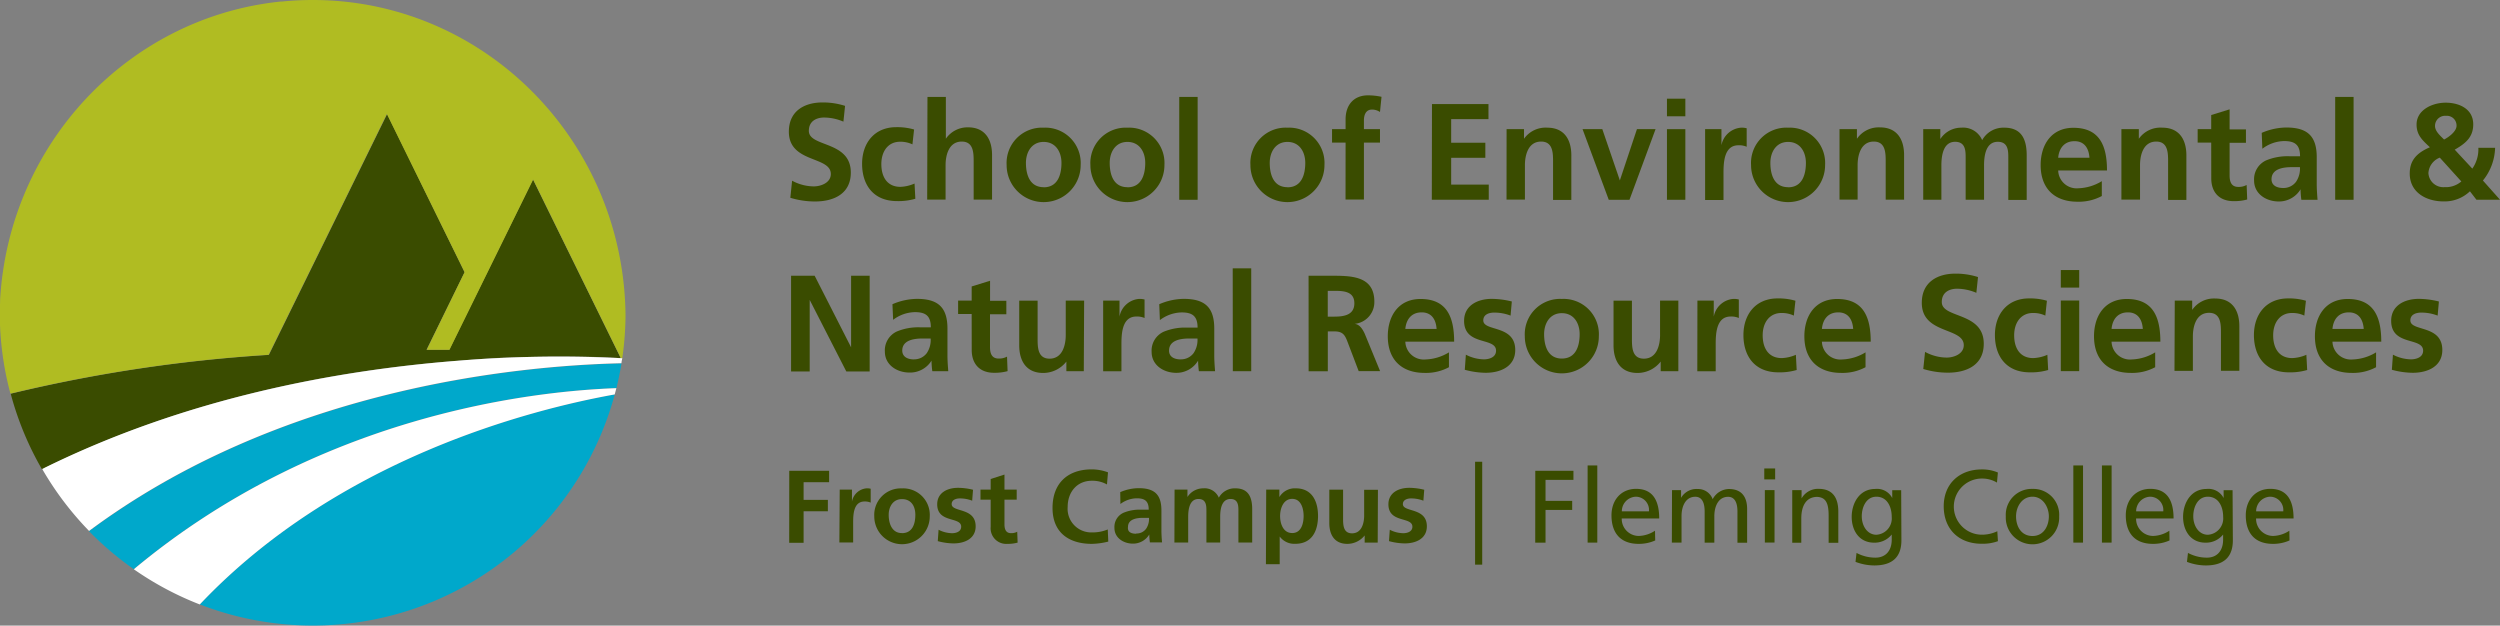 ﻿<svg id="Logo" xmlns="http://www.w3.org/2000/svg" viewBox="0 0 438.99 109.85" width="438.99" height="109.85">
  <rect x="0" y="0" width="438.99" height="109.85" fill="#808080" stroke="none"/>
  <defs>
    <style>.cls-1{fill:#3a4c00;}.cls-2{fill:#00a8cb;}.cls-3{fill:#fff;}.cls-4{fill:#b0bc22;}</style>
  </defs>
  <title>SENRS_logo</title>
  <path class="cls-1" d="M212.39,70.94a8.7,8.7,0,0,0-3.42-.72c-1.16,0-2.65.51-2.65,2.34,0,2.91,7.37,1.69,7.37,7.32,0,3.68-2.91,5.08-6.31,5.08a14.81,14.81,0,0,1-4.31-.65l.31-3a8.1,8.1,0,0,0,3.8,1c1.28,0,3-.65,3-2.17,0-3.2-7.37-1.88-7.37-7.44,0-3.76,2.91-5.13,5.87-5.13a12.69,12.69,0,0,1,4,.6Z" transform="translate(-64.29 -49.58)" />
  <path class="cls-1" d="M224.51,74.93a4.88,4.88,0,0,0-2.19-.46c-2,0-3.27,1.59-3.27,3.92s1.08,4,3.35,4a6.85,6.85,0,0,0,2.48-.58l.14,2.67a10.52,10.52,0,0,1-3.23.41c-4.07,0-6.12-2.77-6.12-6.55,0-3.59,2.12-6.43,6-6.43a10.51,10.51,0,0,1,3.13.41Z" transform="translate(-64.29 -49.58)" />
  <path class="cls-1" d="M227.15,66.6h3.23v7.34h0a4.62,4.62,0,0,1,3.9-2c2.94,0,4.21,2.07,4.21,4.86v7.83h-3.23V78c0-1.52,0-3.56-2.09-3.56-2.34,0-2.84,2.53-2.84,4.12v6.07h-3.23Z" transform="translate(-64.29 -49.58)" />
  <path class="cls-1" d="M247.55,72a6.21,6.21,0,0,1,6.5,6.57,6.49,6.49,0,0,1-13,0A6.21,6.21,0,0,1,247.55,72Zm0,10.47c2.48,0,3.13-2.22,3.13-4.29,0-1.9-1-3.68-3.13-3.68s-3.11,1.83-3.11,3.68C244.44,80.21,245.09,82.45,247.55,82.45Z" transform="translate(-64.29 -49.58)" />
  <path class="cls-1" d="M262.26,72a6.21,6.21,0,0,1,6.5,6.57,6.49,6.49,0,0,1-13,0A6.21,6.21,0,0,1,262.26,72Zm0,10.47c2.48,0,3.13-2.22,3.13-4.29,0-1.9-1-3.68-3.13-3.68s-3.11,1.83-3.11,3.68C259.15,80.21,259.8,82.45,262.26,82.45Z" transform="translate(-64.29 -49.58)" />
  <path class="cls-1" d="M271.36,66.6h3.23V84.66h-3.23Z" transform="translate(-64.29 -49.58)" />
  <path class="cls-1" d="M290.36,72a6.21,6.21,0,0,1,6.5,6.57,6.49,6.49,0,0,1-13,0A6.2,6.2,0,0,1,290.36,72Zm0,10.47c2.48,0,3.13-2.22,3.13-4.29,0-1.9-1-3.68-3.13-3.68s-3.11,1.83-3.11,3.68C287.25,80.21,287.9,82.45,290.36,82.45Z" transform="translate(-64.29 -49.58)" />
  <path class="cls-1" d="M300.57,74.62h-2.38V72.26h2.38V70.53c0-2.48,1.4-4.21,3.95-4.21a11.38,11.38,0,0,1,2.36.26l-.27,2.67a2.49,2.49,0,0,0-1.4-.43c-1.08,0-1.42.94-1.42,1.9v1.54h2.82v2.36h-2.82v10h-3.23Z" transform="translate(-64.29 -49.58)" />
  <path class="cls-1" d="M315.74,67.85h9.92V70.5h-6.55v4.14h6v2.65h-6V82h6.6v2.65h-10Z" transform="translate(-64.29 -49.58)" />
  <path class="cls-1" d="M328.84,72.26h3.06v1.69h0A4.63,4.63,0,0,1,336,72c2.94,0,4.21,2.07,4.21,4.86v7.83H337V78c0-1.52,0-3.56-2.1-3.56-2.34,0-2.84,2.53-2.84,4.12v6.07h-3.23Z" transform="translate(-64.29 -49.58)" />
  <path class="cls-1" d="M342.18,72.26h3.47l3.08,9h0l3-9H355l-4.58,12.4h-3.64Z" transform="translate(-64.29 -49.58)" />
  <path class="cls-1" d="M357,66.91h3.23V70H357Zm0,5.35h3.23v12.4H357Z" transform="translate(-64.29 -49.58)" />
  <path class="cls-1" d="M363.7,72.26h2.87v2.82h0A3.8,3.8,0,0,1,370,72a3.51,3.51,0,0,1,1,.1v3.25a3.3,3.3,0,0,0-1.45-.26c-2.62,0-2.62,3.27-2.62,5.06v4.55H363.7Z" transform="translate(-64.29 -49.58)" />
  <path class="cls-1" d="M378.27,72a6.21,6.21,0,0,1,6.5,6.57,6.49,6.49,0,0,1-13,0A6.2,6.2,0,0,1,378.27,72Zm0,10.47c2.48,0,3.13-2.22,3.13-4.29,0-1.9-1-3.68-3.13-3.68s-3.11,1.83-3.11,3.68C375.16,80.21,375.81,82.45,378.27,82.45Z" transform="translate(-64.29 -49.58)" />
  <path class="cls-1" d="M387.3,72.26h3.06v1.69h0a4.63,4.63,0,0,1,4.07-2c2.94,0,4.21,2.07,4.21,4.86v7.83h-3.23V78c0-1.52,0-3.56-2.09-3.56-2.34,0-2.84,2.53-2.84,4.12v6.07H387.3Z" transform="translate(-64.29 -49.58)" />
  <path class="cls-1" d="M402,72.26h3V74h0a4.37,4.37,0,0,1,3.69-2,3.62,3.62,0,0,1,3.66,2.19A4.25,4.25,0,0,1,416.24,72c3.06,0,3.93,2.09,3.93,4.86v7.83h-3.23V77.27c0-1.16,0-2.79-1.85-2.79-2.14,0-2.41,2.55-2.41,4.17v6h-3.23V77.27c0-1.16,0-2.79-1.85-2.79-2.14,0-2.41,2.55-2.41,4.17v6H402Z" transform="translate(-64.29 -49.58)" />
  <path class="cls-1" d="M433.36,84a8.52,8.52,0,0,1-4.26,1c-4.09,0-6.48-2.36-6.48-6.43,0-3.59,1.9-6.55,5.75-6.55,4.6,0,5.9,3.15,5.9,7.49h-8.57a3.24,3.24,0,0,0,3.54,3.13,8.36,8.36,0,0,0,4.12-1.25Zm-2.17-6.72c-.1-1.57-.82-2.91-2.62-2.91s-2.72,1.25-2.87,2.91Z" transform="translate(-64.29 -49.58)" />
  <path class="cls-1" d="M436.8,72.26h3.06v1.69h0A4.63,4.63,0,0,1,444,72c2.94,0,4.21,2.07,4.21,4.86v7.83H445V78c0-1.52,0-3.56-2.09-3.56-2.34,0-2.84,2.53-2.84,4.12v6.07H436.8Z" transform="translate(-64.29 -49.58)" />
  <path class="cls-1" d="M452.57,74.62h-2.38V72.26h2.38V69.78l3.23-1v3.52h2.87v2.36H455.8V80.4c0,1.06.29,2,1.52,2a2.88,2.88,0,0,0,1.47-.34l.1,2.55a8.49,8.49,0,0,1-2.38.29c-2.53,0-3.93-1.57-3.93-4Z" transform="translate(-64.29 -49.58)" />
  <path class="cls-1" d="M461.44,72.91a11.1,11.1,0,0,1,4.31-.94c3.78,0,5.35,1.57,5.35,5.23v1.59c0,1.25,0,2.19,0,3.11s.07,1.81.14,2.77h-2.84a14.86,14.86,0,0,1-.14-1.85h0a4.43,4.43,0,0,1-3.83,2.14c-2.19,0-4.33-1.32-4.33-3.68a3.64,3.64,0,0,1,2.12-3.54,9.83,9.83,0,0,1,4.17-.72h1.78c0-2-.89-2.67-2.79-2.67a6.49,6.49,0,0,0-3.83,1.35Zm3.78,9.68a2.74,2.74,0,0,0,2.26-1.11,4.11,4.11,0,0,0,.67-2.55h-1.4c-1.45,0-3.59.24-3.59,2.14C463.17,82.13,464.06,82.59,465.22,82.59Z" transform="translate(-64.29 -49.58)" />
  <path class="cls-1" d="M474.34,66.6h3.23V84.66h-3.23Z" transform="translate(-64.29 -49.58)" />
  <path class="cls-1" d="M498.42,79.19a5.92,5.92,0,0,0,1.06-3.66h2.94a9.51,9.51,0,0,1-2.14,5.75l3,3.37h-4.14L498,83.17a6.44,6.44,0,0,1-4.57,1.78c-3.32,0-6-1.73-6-4.89,0-2,.87-3.49,3.54-4.62-1.3-1.23-2.34-2.12-2.34-4,0-2.55,2.75-3.83,5.11-3.83s4.84,1.08,4.84,3.8c0,2.31-1.42,3.39-3.25,4.45Zm-5.71-1.93a3.11,3.11,0,0,0-2,2.7,2.62,2.62,0,0,0,2.84,2.48,4.13,4.13,0,0,0,2.94-1Zm2.94-5.61a1.7,1.7,0,0,0-1.85-1.73,1.77,1.77,0,0,0-1.93,1.78c0,.94.94,1.73,1.59,2.38C494.3,73.66,495.65,72.65,495.65,71.66Z" transform="translate(-64.29 -49.58)" />
  <path class="cls-1" d="M203.2,98h4.14l6.4,12.57h0V98H217v16.81H212.9l-6.43-12.57h0v12.57H203.2Z" transform="translate(-64.29 -49.58)" />
  <path class="cls-1" d="M221,103a11.09,11.09,0,0,1,4.31-.94c3.78,0,5.35,1.57,5.35,5.23v1.59c0,1.25,0,2.19,0,3.11s.07,1.81.14,2.77H228a15,15,0,0,1-.14-1.85h0A4.43,4.43,0,0,1,224,115c-2.19,0-4.33-1.32-4.33-3.68a3.64,3.64,0,0,1,2.12-3.54,9.83,9.83,0,0,1,4.17-.72h1.78c0-2-.89-2.67-2.79-2.67a6.49,6.49,0,0,0-3.83,1.35Zm3.78,9.68a2.74,2.74,0,0,0,2.26-1.11,4.11,4.11,0,0,0,.67-2.55h-1.4c-1.44,0-3.59.24-3.59,2.14C222.75,112.23,223.64,112.69,224.79,112.69Z" transform="translate(-64.29 -49.58)" />
  <path class="cls-1" d="M234.91,104.72h-2.38v-2.36h2.38V99.88l3.23-1v3.52H241v2.36h-2.87v5.78c0,1.06.29,2,1.52,2a2.88,2.88,0,0,0,1.47-.34l.1,2.55a8.5,8.5,0,0,1-2.38.29c-2.53,0-3.92-1.57-3.92-4Z" transform="translate(-64.29 -49.58)" />
  <path class="cls-1" d="M254.6,114.76h-3.06v-1.69h0a5.17,5.17,0,0,1-4.07,2c-2.94,0-4.21-2.07-4.21-4.86v-7.83h3.23V109c0,1.52,0,3.56,2.1,3.56,2.34,0,2.84-2.53,2.84-4.12v-6.07h3.23Z" transform="translate(-64.29 -49.58)" />
  <path class="cls-1" d="M258,102.36h2.87v2.82h0a3.8,3.8,0,0,1,3.4-3.11,3.51,3.51,0,0,1,1,.1v3.25a3.3,3.3,0,0,0-1.44-.26c-2.62,0-2.62,3.27-2.62,5.06v4.55H258Z" transform="translate(-64.29 -49.58)" />
  <path class="cls-1" d="M267.85,103a11.09,11.09,0,0,1,4.31-.94c3.78,0,5.35,1.57,5.35,5.23v1.59c0,1.25,0,2.19,0,3.11s.07,1.81.14,2.77h-2.84a14.84,14.84,0,0,1-.14-1.85h0a4.43,4.43,0,0,1-3.83,2.14c-2.19,0-4.33-1.32-4.33-3.68a3.64,3.64,0,0,1,2.12-3.54,9.83,9.83,0,0,1,4.17-.72h1.78c0-2-.89-2.67-2.79-2.67a6.49,6.49,0,0,0-3.83,1.35Zm3.78,9.68a2.74,2.74,0,0,0,2.26-1.11,4.11,4.11,0,0,0,.67-2.55h-1.4c-1.45,0-3.59.24-3.59,2.14C269.58,112.23,270.47,112.69,271.63,112.69Z" transform="translate(-64.29 -49.58)" />
  <path class="cls-1" d="M280.75,96.7H284v18.06h-3.23Z" transform="translate(-64.29 -49.58)" />
  <path class="cls-1" d="M294.07,98h3.63c3.61,0,7.92-.12,7.92,4.55a3.84,3.84,0,0,1-3.47,3.9v0c.91.07,1.44,1,1.78,1.73l2.7,6.57h-3.76l-2-5.25c-.48-1.25-.91-1.73-2.34-1.73h-1.08v7h-3.37Zm3.37,7.18h1.11c1.66,0,3.56-.24,3.56-2.34s-1.88-2.19-3.56-2.19h-1.11Z" transform="translate(-64.29 -49.58)" />
  <path class="cls-1" d="M318.72,114.06a8.52,8.52,0,0,1-4.26,1c-4.09,0-6.48-2.36-6.48-6.43,0-3.59,1.9-6.55,5.75-6.55,4.6,0,5.9,3.15,5.9,7.49h-8.57a3.24,3.24,0,0,0,3.54,3.13,8.36,8.36,0,0,0,4.12-1.25Zm-2.17-6.72c-.1-1.57-.82-2.91-2.62-2.91s-2.72,1.25-2.87,2.91Z" transform="translate(-64.29 -49.58)" />
  <path class="cls-1" d="M329.54,105a7.92,7.92,0,0,0-2.89-.53c-.87,0-1.9.31-1.9,1.37,0,2,5.61.72,5.61,5.2,0,2.89-2.58,4-5.2,4a14.43,14.43,0,0,1-3.66-.53l.19-2.65a7.08,7.08,0,0,0,3.18.82c.82,0,2.12-.31,2.12-1.52,0-2.43-5.61-.77-5.61-5.25,0-2.67,2.34-3.85,4.86-3.85a14.86,14.86,0,0,1,3.52.46Z" transform="translate(-64.29 -49.58)" />
  <path class="cls-1" d="M338.54,102.07a6.21,6.21,0,0,1,6.5,6.57,6.49,6.49,0,0,1-13,0A6.21,6.21,0,0,1,338.54,102.07Zm0,10.47c2.48,0,3.13-2.22,3.13-4.29,0-1.9-1-3.68-3.13-3.68s-3.11,1.83-3.11,3.68C335.43,110.3,336.08,112.54,338.54,112.54Z" transform="translate(-64.29 -49.58)" />
  <path class="cls-1" d="M359,114.76H355.9v-1.69h0a5.17,5.17,0,0,1-4.07,2c-2.94,0-4.21-2.07-4.21-4.86v-7.83h3.23V109c0,1.52,0,3.56,2.1,3.56,2.34,0,2.84-2.53,2.84-4.12v-6.07H359Z" transform="translate(-64.29 -49.58)" />
  <path class="cls-1" d="M362.35,102.36h2.87v2.82h0a3.8,3.8,0,0,1,3.4-3.11,3.5,3.5,0,0,1,1,.1v3.25a3.29,3.29,0,0,0-1.44-.26c-2.62,0-2.62,3.27-2.62,5.06v4.55h-3.23Z" transform="translate(-64.29 -49.58)" />
  <path class="cls-1" d="M379.28,105a4.86,4.86,0,0,0-2.19-.46c-2,0-3.28,1.59-3.28,3.92s1.08,4,3.35,4a6.84,6.84,0,0,0,2.48-.58l.14,2.67a10.51,10.51,0,0,1-3.23.41c-4.07,0-6.12-2.77-6.12-6.55,0-3.59,2.12-6.43,6-6.43a10.51,10.51,0,0,1,3.13.41Z" transform="translate(-64.29 -49.58)" />
  <path class="cls-1" d="M391.87,114.06a8.52,8.52,0,0,1-4.26,1c-4.09,0-6.48-2.36-6.48-6.43,0-3.59,1.9-6.55,5.75-6.55,4.6,0,5.9,3.15,5.9,7.49h-8.57a3.24,3.24,0,0,0,3.54,3.13,8.36,8.36,0,0,0,4.12-1.25Zm-2.17-6.72c-.1-1.57-.82-2.91-2.62-2.91s-2.72,1.25-2.87,2.91Z" transform="translate(-64.29 -49.58)" />
  <path class="cls-1" d="M411.33,101a8.69,8.69,0,0,0-3.42-.72c-1.16,0-2.65.51-2.65,2.34,0,2.91,7.37,1.69,7.37,7.32,0,3.68-2.91,5.08-6.31,5.08a14.82,14.82,0,0,1-4.31-.65l.31-3a8.09,8.09,0,0,0,3.8,1c1.28,0,3-.65,3-2.17,0-3.2-7.37-1.88-7.37-7.44,0-3.76,2.91-5.13,5.87-5.13a12.69,12.69,0,0,1,4,.6Z" transform="translate(-64.29 -49.58)" />
  <path class="cls-1" d="M423.44,105a4.86,4.86,0,0,0-2.19-.46c-2,0-3.28,1.59-3.28,3.92s1.08,4,3.35,4a6.84,6.84,0,0,0,2.48-.58l.14,2.67a10.51,10.51,0,0,1-3.23.41c-4.07,0-6.12-2.77-6.12-6.55,0-3.59,2.12-6.43,6-6.43a10.51,10.51,0,0,1,3.13.41Z" transform="translate(-64.29 -49.58)" />
  <path class="cls-1" d="M426.16,97h3.23v3.08h-3.23Zm0,5.35h3.23v12.4h-3.23Z" transform="translate(-64.29 -49.58)" />
  <path class="cls-1" d="M442.73,114.06a8.52,8.52,0,0,1-4.26,1c-4.09,0-6.48-2.36-6.48-6.43,0-3.59,1.9-6.55,5.75-6.55,4.6,0,5.9,3.15,5.9,7.49h-8.57a3.24,3.24,0,0,0,3.54,3.13,8.37,8.37,0,0,0,4.12-1.25Zm-2.17-6.72c-.1-1.57-.82-2.91-2.62-2.91s-2.72,1.25-2.87,2.91Z" transform="translate(-64.29 -49.58)" />
  <path class="cls-1" d="M446.17,102.36h3.06V104h0a4.63,4.63,0,0,1,4.07-2c2.94,0,4.21,2.07,4.21,4.86v7.83h-3.23v-6.62c0-1.52,0-3.56-2.09-3.56-2.34,0-2.84,2.53-2.84,4.12v6.07h-3.23Z" transform="translate(-64.29 -49.58)" />
  <path class="cls-1" d="M468.92,105a4.87,4.87,0,0,0-2.19-.46c-2,0-3.28,1.59-3.28,3.92s1.08,4,3.35,4a6.85,6.85,0,0,0,2.48-.58l.14,2.67a10.52,10.52,0,0,1-3.23.41c-4.07,0-6.12-2.77-6.12-6.55,0-3.59,2.12-6.43,6-6.43a10.51,10.51,0,0,1,3.13.41Z" transform="translate(-64.29 -49.58)" />
  <path class="cls-1" d="M481.52,114.06a8.51,8.51,0,0,1-4.26,1c-4.09,0-6.48-2.36-6.48-6.43,0-3.59,1.9-6.55,5.75-6.55,4.6,0,5.9,3.15,5.9,7.49h-8.57a3.24,3.24,0,0,0,3.54,3.13,8.35,8.35,0,0,0,4.12-1.25Zm-2.17-6.72c-.1-1.57-.82-2.91-2.62-2.91s-2.72,1.25-2.87,2.91Z" transform="translate(-64.29 -49.58)" />
  <path class="cls-1" d="M492.33,105a7.93,7.93,0,0,0-2.89-.53c-.87,0-1.9.31-1.9,1.37,0,2,5.61.72,5.61,5.2,0,2.89-2.58,4-5.2,4a14.43,14.43,0,0,1-3.66-.53l.19-2.65a7.08,7.08,0,0,0,3.18.82c.82,0,2.12-.31,2.12-1.52,0-2.43-5.61-.77-5.61-5.25,0-2.67,2.33-3.85,4.86-3.85a14.85,14.85,0,0,1,3.52.46Z" transform="translate(-64.29 -49.58)" />
  <path class="cls-1" d="M202.88,132.25h7v2h-4.48v3.11h4.26v2h-4.26v5.53h-2.53Z" transform="translate(-64.29 -49.58)" />
  <path class="cls-1" d="M211.74,135.55h2.15v2.11h0a2.85,2.85,0,0,1,2.55-2.33,2.64,2.64,0,0,1,.74.07v2.44a2.47,2.47,0,0,0-1.08-.2c-2,0-2,2.46-2,3.79v3.41h-2.42Z" transform="translate(-64.29 -49.58)" />
  <path class="cls-1" d="M222.67,135.34a4.66,4.66,0,0,1,4.88,4.93,4.87,4.87,0,0,1-9.74,0A4.66,4.66,0,0,1,222.67,135.34Zm0,7.86c1.86,0,2.35-1.66,2.35-3.22s-.76-2.76-2.35-2.76-2.33,1.37-2.33,2.76S220.83,143.19,222.67,143.19Z" transform="translate(-64.29 -49.58)" />
  <path class="cls-1" d="M235,137.5a5.92,5.92,0,0,0-2.17-.4c-.65,0-1.43.24-1.43,1,0,1.48,4.21.54,4.21,3.9,0,2.17-1.93,3-3.9,3a10.87,10.87,0,0,1-2.75-.4l.14-2a5.31,5.31,0,0,0,2.38.61c.61,0,1.59-.23,1.59-1.14,0-1.82-4.21-.58-4.21-3.94,0-2,1.75-2.89,3.65-2.89a11.12,11.12,0,0,1,2.64.34Z" transform="translate(-64.29 -49.58)" />
  <path class="cls-1" d="M238.25,137.32h-1.79v-1.77h1.79v-1.86l2.42-.78v2.64h2.15v1.77h-2.15v4.34c0,.79.22,1.54,1.14,1.54a2.17,2.17,0,0,0,1.1-.25l.07,1.91a6.37,6.37,0,0,1-1.79.22,2.74,2.74,0,0,1-2.94-3Z" transform="translate(-64.29 -49.58)" />
  <path class="cls-1" d="M258.9,144.68a12.8,12.8,0,0,1-2.87.4c-4.08,0-6.92-2-6.92-6.31S251.75,132,256,132a8.33,8.33,0,0,1,2.85.52l-.18,2.13A5.2,5.2,0,0,0,256,134c-2.6,0-4.23,2-4.23,4.57a4.15,4.15,0,0,0,4.28,4.5,7,7,0,0,0,2.76-.52Z" transform="translate(-64.29 -49.58)" />
  <path class="cls-1" d="M261,136a8.33,8.33,0,0,1,3.23-.7c2.84,0,4,1.17,4,3.92v1.19c0,.94,0,1.64,0,2.33s.05,1.35.11,2.08h-2.13a11.35,11.35,0,0,1-.11-1.39h0a3.32,3.32,0,0,1-2.87,1.61c-1.64,0-3.25-1-3.25-2.76a2.73,2.73,0,0,1,1.59-2.66,7.36,7.36,0,0,1,3.13-.54H266c0-1.5-.67-2-2.1-2a4.87,4.87,0,0,0-2.87,1Zm2.84,7.26a2.06,2.06,0,0,0,1.7-.83,3.09,3.09,0,0,0,.51-1.92h-1c-1.08,0-2.69.18-2.69,1.61C262.25,143,262.92,143.3,263.79,143.3Z" transform="translate(-64.29 -49.58)" />
  <path class="cls-1" d="M270.54,135.55h2.26v1.3h0a3.28,3.28,0,0,1,2.76-1.52,2.71,2.71,0,0,1,2.75,1.64,3.19,3.19,0,0,1,2.91-1.64c2.29,0,2.95,1.57,2.95,3.65v5.87h-2.42v-5.55c0-.87,0-2.1-1.39-2.1-1.61,0-1.81,1.91-1.81,3.13v4.52h-2.42v-5.55c0-.87,0-2.1-1.39-2.1-1.61,0-1.81,1.91-1.81,3.13v4.52h-2.42Z" transform="translate(-64.29 -49.58)" />
  <path class="cls-1" d="M286.63,135.55h2.31v1.32h0a3.15,3.15,0,0,1,2.89-1.54c2.85,0,3.9,2.28,3.9,4.84s-1,4.9-4,4.9a3.18,3.18,0,0,1-2.73-1.28h0v4.86h-2.42Zm2.44,4.63c0,1.32.52,3,2.13,3s2-1.73,2-3-.43-3-2-3S289.07,138.88,289.07,140.18Z" transform="translate(-64.29 -49.58)" />
  <path class="cls-1" d="M306.21,144.86h-2.29v-1.26h0a3.88,3.88,0,0,1-3.05,1.48c-2.2,0-3.16-1.55-3.16-3.65v-5.87h2.42v5c0,1.14,0,2.67,1.57,2.67,1.75,0,2.13-1.9,2.13-3.09v-4.55h2.42Z" transform="translate(-64.29 -49.58)" />
  <path class="cls-1" d="M314.23,137.5a5.92,5.92,0,0,0-2.17-.4c-.65,0-1.43.24-1.43,1,0,1.48,4.21.54,4.21,3.9,0,2.17-1.93,3-3.9,3a10.86,10.86,0,0,1-2.75-.4l.14-2a5.31,5.31,0,0,0,2.38.61c.61,0,1.59-.23,1.59-1.14,0-1.82-4.21-.58-4.21-3.94,0-2,1.75-2.89,3.65-2.89a11.14,11.14,0,0,1,2.64.34Z" transform="translate(-64.29 -49.58)" />
  <path class="cls-1" d="M323.31,130.66h1.25v18.07h-1.25Z" transform="translate(-64.29 -49.58)" />
  <path class="cls-1" d="M333.88,132.25h6.7v1.59h-4.9v3.69h4.68v1.59h-4.68v5.75h-1.81Z" transform="translate(-64.29 -49.58)" />
  <path class="cls-1" d="M343.07,131.31h1.7v13.55h-1.7Z" transform="translate(-64.29 -49.58)" />
  <path class="cls-1" d="M354.94,144.48a7,7,0,0,1-2.91.6c-3.27,0-4.77-2-4.77-5,0-2.73,1.72-4.66,4.32-4.66,3.07,0,4.06,2.24,4.06,5.2h-6.58a3,3,0,0,0,3,3.07,5.45,5.45,0,0,0,2.84-.92Zm-1.1-5.11a2.33,2.33,0,0,0-2.29-2.57,2.55,2.55,0,0,0-2.47,2.57Z" transform="translate(-64.29 -49.58)" />
  <path class="cls-1" d="M357.89,135.64h1.59V137h0a3.11,3.11,0,0,1,2.93-1.55,2.72,2.72,0,0,1,2.62,1.79,3.28,3.28,0,0,1,2.85-1.79c2.35,0,3.2,1.52,3.2,3.52v5.91h-1.7v-5.49c0-1.14-.27-2.57-1.64-2.57-1.73,0-2.42,1.7-2.42,3.41v4.64h-1.7v-5.49c0-1.14-.27-2.57-1.64-2.57-1.73,0-2.42,1.7-2.42,3.41v4.64h-1.7Z" transform="translate(-64.29 -49.58)" />
  <path class="cls-1" d="M376,133.76h-1.91v-1.92H376Zm-1.81,1.88h1.7v9.21h-1.7Z" transform="translate(-64.29 -49.58)" />
  <path class="cls-1" d="M379,135.64h1.64v1.46h0a3.31,3.31,0,0,1,3-1.68c2.38,0,3.45,1.48,3.45,4v5.47h-1.7v-4.77c0-2.15-.47-3.2-2-3.29-1.93,0-2.8,1.55-2.8,3.79v4.26H379Z" transform="translate(-64.29 -49.58)" />
  <path class="cls-1" d="M398.17,144.46c0,2.8-1.45,4.41-4.75,4.41a9.31,9.31,0,0,1-3.31-.63l.18-1.57a7,7,0,0,0,3.32.83c1.79,0,2.86-1.21,2.86-3.16v-.9h0a3.84,3.84,0,0,1-3.09,1.43c-2.64,0-3.94-2.15-3.94-4.53s1.34-4.9,4.12-4.9a3,3,0,0,1,3,1.59h0v-1.37h1.57Zm-1.7-4.1c0-1.91-.88-3.56-2.69-3.56s-2.57,1.86-2.57,3.43c0,1.73,1,3.25,2.57,3.25A2.87,2.87,0,0,0,396.47,140.36Z" transform="translate(-64.29 -49.58)" />
  <path class="cls-1" d="M414.95,134.32a5.06,5.06,0,0,0-2.6-.71,4.93,4.93,0,0,0-.09,9.86,6.22,6.22,0,0,0,2.75-.61l.11,1.75a7.87,7.87,0,0,1-2.87.45c-4,0-6.65-2.57-6.65-6.58s2.82-6.47,6.67-6.47a7,7,0,0,1,2.84.54Z" transform="translate(-64.29 -49.58)" />
  <path class="cls-1" d="M421.19,135.43a4.54,4.54,0,0,1,4.68,4.82,4.69,4.69,0,1,1-9.37,0A4.55,4.55,0,0,1,421.19,135.43Zm0,8.27c2,0,2.87-1.81,2.87-3.45s-1.06-3.45-2.87-3.45-2.89,1.7-2.89,3.45S419.19,143.7,421.19,143.7Z" transform="translate(-64.29 -49.58)" />
  <path class="cls-1" d="M428.36,131.31h1.7v13.55h-1.7Z" transform="translate(-64.29 -49.58)" />
  <path class="cls-1" d="M433.38,131.31h1.7v13.55h-1.7Z" transform="translate(-64.29 -49.58)" />
  <path class="cls-1" d="M445.25,144.48a7,7,0,0,1-2.91.6c-3.27,0-4.77-2-4.77-5,0-2.73,1.71-4.66,4.32-4.66,3.07,0,4.07,2.24,4.07,5.2h-6.58a3,3,0,0,0,3,3.07,5.45,5.45,0,0,0,2.84-.92Zm-1.1-5.11a2.33,2.33,0,0,0-2.29-2.57,2.55,2.55,0,0,0-2.47,2.57Z" transform="translate(-64.29 -49.58)" />
  <path class="cls-1" d="M456.37,144.46c0,2.8-1.45,4.41-4.75,4.41a9.33,9.33,0,0,1-3.31-.63l.18-1.57a7,7,0,0,0,3.32.83c1.79,0,2.85-1.21,2.85-3.16v-.9h0a3.85,3.85,0,0,1-3.09,1.43c-2.64,0-3.94-2.15-3.94-4.53s1.34-4.9,4.12-4.9a3,3,0,0,1,3,1.59h0v-1.37h1.57Zm-1.7-4.1c0-1.91-.88-3.56-2.69-3.56s-2.56,1.86-2.56,3.43c0,1.73,1,3.25,2.56,3.25A2.87,2.87,0,0,0,454.67,140.36Z" transform="translate(-64.29 -49.58)" />
  <path class="cls-1" d="M466.32,144.48a7,7,0,0,1-2.91.6c-3.27,0-4.77-2-4.77-5,0-2.73,1.71-4.66,4.32-4.66,3.07,0,4.07,2.24,4.07,5.2h-6.58a3,3,0,0,0,3,3.07,5.45,5.45,0,0,0,2.84-.92Zm-1.1-5.11a2.33,2.33,0,0,0-2.29-2.57,2.55,2.55,0,0,0-2.47,2.57Z" transform="translate(-64.29 -49.58)" />
  <path class="cls-1" d="M158.52,112.23c5.79-.15,10.73,0,14.76.23l-15.4-31.35L143.18,111c-1.27,0-2.6,0-4,0l6.69-13.62L132.27,69.62,111.51,111.9a262.93,262.93,0,0,0-45.34,6.82A54.57,54.57,0,0,0,71.67,132c25.3-12.6,51.92-17.45,72.9-19.06C152.36,112.32,152.58,112.38,158.52,112.23Z" transform="translate(-64.29 -49.58)" />
  <path class="cls-2" d="M87.79,149.53c32.22-26.89,69.34-31.24,84.74-31.8q.53-2.14.89-4.34c-19,.47-60,4.59-93.5,29.46A55.16,55.16,0,0,0,87.79,149.53Z" transform="translate(-64.29 -49.58)" />
  <path class="cls-2" d="M99.37,155.71a54.92,54.92,0,0,0,72.87-36.88C157.33,121.51,123.51,130.17,99.37,155.71Z" transform="translate(-64.29 -49.58)" />
  <path class="cls-3" d="M172.23,118.84q.15-.55.29-1.1c-15.41.56-52.52,4.92-84.73,31.8a54.81,54.81,0,0,0,11.58,6.18C123.52,130.19,157.32,121.52,172.23,118.84Z" transform="translate(-64.29 -49.58)" />
  <path class="cls-3" d="M173.28,112.47a216.53,216.53,0,0,0-28.71.46c-21,1.67-47.58,6.46-72.87,19a55.08,55.08,0,0,0,8.23,10.88c33.46-24.86,74.5-29,93.49-29.45,0-.3.1-.61.14-.91Z" transform="translate(-64.29 -49.58)" />
  <path class="cls-4" d="M173.56,112.47a55.32,55.32,0,0,0,.57-7.47C173.86,75.31,150.9,51.15,122,49.65q-1.4-.07-2.82-.07c-1.81,0-3.61.09-5.37.27l-.25,0-.43.05c-26.45,2.94-47.25,25-48.82,52.29,0,.76-.06,1.53-.06,2.29a54.8,54.8,0,0,0,1.87,14.22,262.91,262.91,0,0,1,45.34-6.82l20.76-42.28,13.65,27.77L139.22,111c1.36,0,2.69,0,4,0l14.69-29.89,15.4,31.35" transform="translate(-64.29 -49.58)" />
</svg>